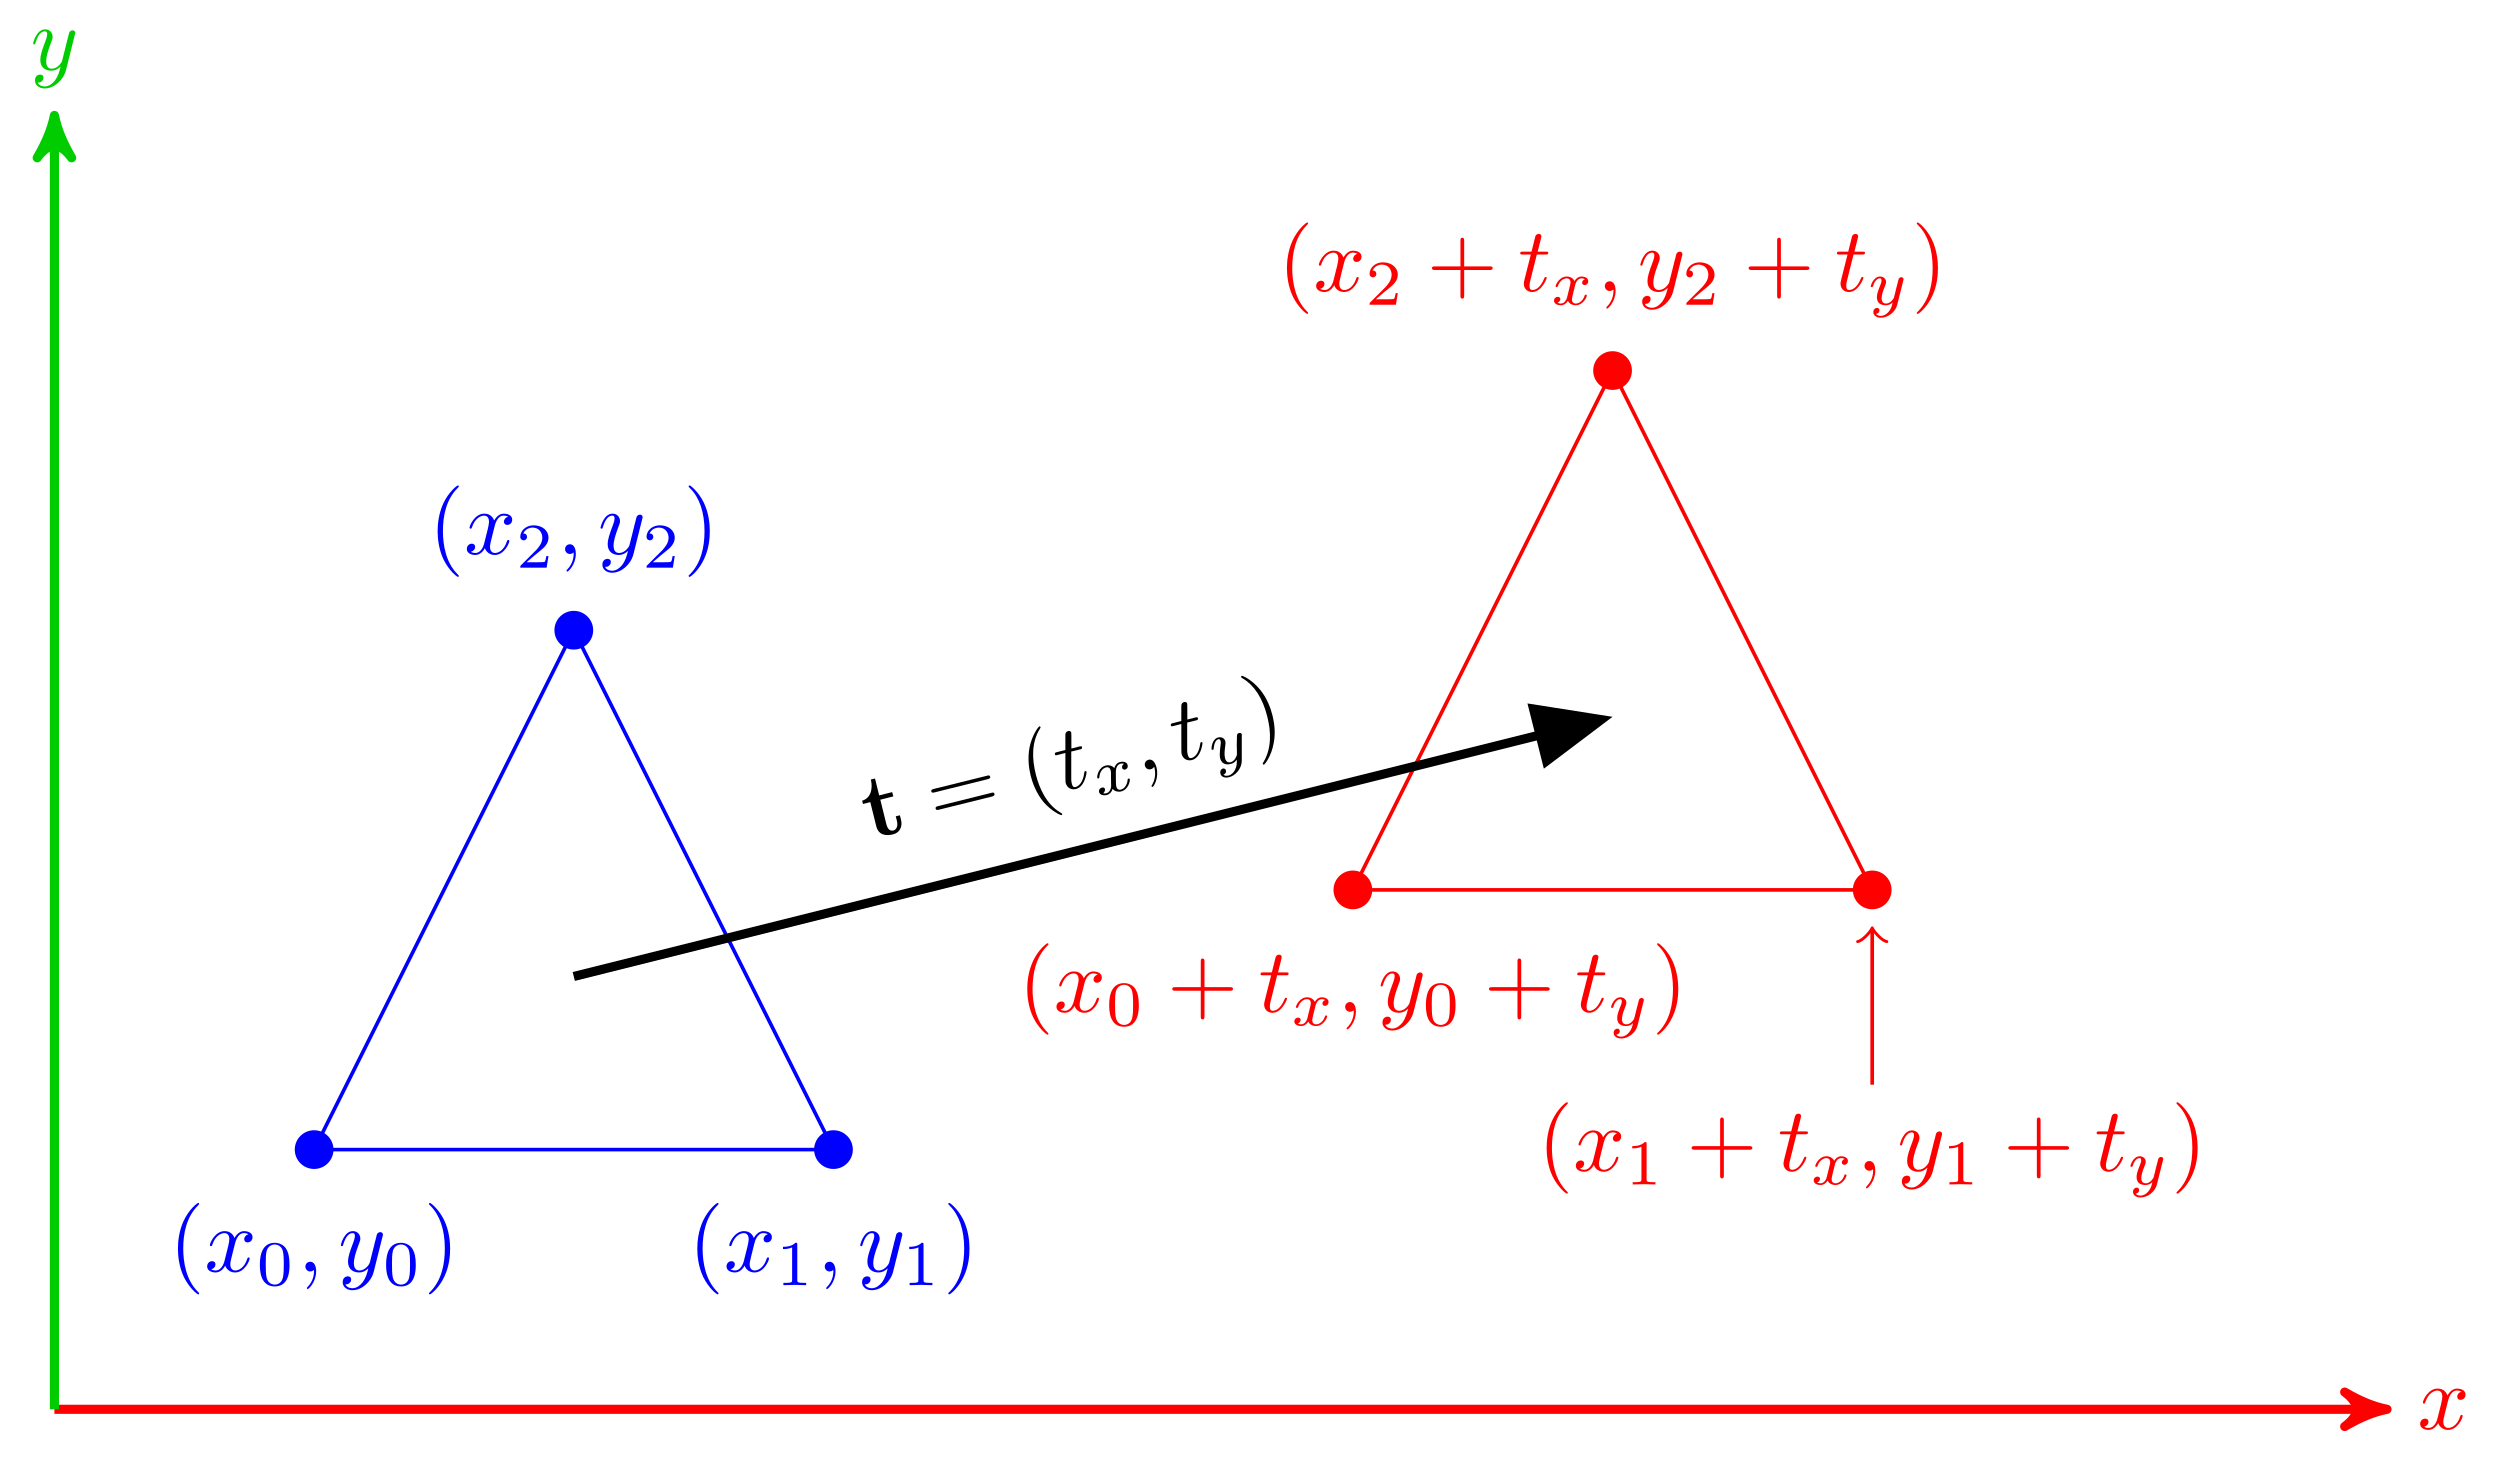 <?xml version="1.0" encoding="UTF-8"?>
<svg xmlns="http://www.w3.org/2000/svg" xmlns:xlink="http://www.w3.org/1999/xlink" width="272.895" height="159.299" viewBox="0 0 272.895 159.299">
<defs>
<g>
<g id="glyph-0-0">
<path d="M 3.328 -3.016 C 3.391 -3.266 3.625 -4.188 4.312 -4.188 C 4.359 -4.188 4.609 -4.188 4.812 -4.062 C 4.531 -4 4.344 -3.766 4.344 -3.516 C 4.344 -3.359 4.453 -3.172 4.719 -3.172 C 4.938 -3.172 5.25 -3.344 5.25 -3.75 C 5.25 -4.266 4.672 -4.406 4.328 -4.406 C 3.75 -4.406 3.406 -3.875 3.281 -3.656 C 3.031 -4.312 2.5 -4.406 2.203 -4.406 C 1.172 -4.406 0.594 -3.125 0.594 -2.875 C 0.594 -2.766 0.703 -2.766 0.719 -2.766 C 0.797 -2.766 0.828 -2.797 0.844 -2.875 C 1.188 -3.938 1.844 -4.188 2.188 -4.188 C 2.375 -4.188 2.719 -4.094 2.719 -3.516 C 2.719 -3.203 2.547 -2.547 2.188 -1.141 C 2.031 -0.531 1.672 -0.109 1.234 -0.109 C 1.172 -0.109 0.953 -0.109 0.734 -0.234 C 0.984 -0.297 1.203 -0.5 1.203 -0.781 C 1.203 -1.047 0.984 -1.125 0.844 -1.125 C 0.531 -1.125 0.297 -0.875 0.297 -0.547 C 0.297 -0.094 0.781 0.109 1.219 0.109 C 1.891 0.109 2.25 -0.594 2.266 -0.641 C 2.391 -0.281 2.75 0.109 3.344 0.109 C 4.375 0.109 4.938 -1.172 4.938 -1.422 C 4.938 -1.531 4.859 -1.531 4.828 -1.531 C 4.734 -1.531 4.719 -1.484 4.688 -1.422 C 4.359 -0.344 3.688 -0.109 3.375 -0.109 C 2.984 -0.109 2.828 -0.422 2.828 -0.766 C 2.828 -0.984 2.875 -1.203 2.984 -1.641 Z M 3.328 -3.016 "/>
</g>
<g id="glyph-0-1">
<path d="M 4.844 -3.797 C 4.891 -3.938 4.891 -3.953 4.891 -4.031 C 4.891 -4.203 4.75 -4.297 4.594 -4.297 C 4.5 -4.297 4.344 -4.234 4.25 -4.094 C 4.234 -4.031 4.141 -3.734 4.109 -3.547 C 4.031 -3.297 3.969 -3.016 3.906 -2.75 L 3.453 -0.953 C 3.422 -0.812 2.984 -0.109 2.328 -0.109 C 1.828 -0.109 1.719 -0.547 1.719 -0.922 C 1.719 -1.375 1.891 -2 2.219 -2.875 C 2.375 -3.281 2.422 -3.391 2.422 -3.594 C 2.422 -4.031 2.109 -4.406 1.609 -4.406 C 0.656 -4.406 0.297 -2.953 0.297 -2.875 C 0.297 -2.766 0.391 -2.766 0.406 -2.766 C 0.516 -2.766 0.516 -2.797 0.562 -2.953 C 0.844 -3.891 1.234 -4.188 1.578 -4.188 C 1.656 -4.188 1.828 -4.188 1.828 -3.875 C 1.828 -3.625 1.719 -3.359 1.656 -3.172 C 1.25 -2.109 1.078 -1.547 1.078 -1.078 C 1.078 -0.188 1.703 0.109 2.297 0.109 C 2.688 0.109 3.016 -0.062 3.297 -0.344 C 3.172 0.172 3.047 0.672 2.656 1.203 C 2.391 1.531 2.016 1.828 1.562 1.828 C 1.422 1.828 0.969 1.797 0.797 1.406 C 0.953 1.406 1.094 1.406 1.219 1.281 C 1.328 1.203 1.422 1.062 1.422 0.875 C 1.422 0.562 1.156 0.531 1.062 0.531 C 0.828 0.531 0.5 0.688 0.5 1.172 C 0.5 1.672 0.938 2.047 1.562 2.047 C 2.578 2.047 3.609 1.141 3.891 0.016 Z M 4.844 -3.797 "/>
</g>
<g id="glyph-0-2">
<path d="M 2.031 -0.016 C 2.031 -0.672 1.781 -1.062 1.391 -1.062 C 1.062 -1.062 0.859 -0.812 0.859 -0.531 C 0.859 -0.266 1.062 0 1.391 0 C 1.5 0 1.641 -0.047 1.734 -0.125 C 1.766 -0.156 1.781 -0.156 1.781 -0.156 C 1.797 -0.156 1.797 -0.156 1.797 -0.016 C 1.797 0.734 1.453 1.328 1.125 1.656 C 1.016 1.766 1.016 1.781 1.016 1.812 C 1.016 1.891 1.062 1.922 1.109 1.922 C 1.219 1.922 2.031 1.156 2.031 -0.016 Z M 2.031 -0.016 "/>
</g>
<g id="glyph-0-3">
<path d="M 2.047 -3.984 L 2.984 -3.984 C 3.188 -3.984 3.297 -3.984 3.297 -4.188 C 3.297 -4.297 3.188 -4.297 3.016 -4.297 L 2.141 -4.297 C 2.5 -5.719 2.547 -5.906 2.547 -5.969 C 2.547 -6.141 2.422 -6.234 2.25 -6.234 C 2.219 -6.234 1.938 -6.234 1.859 -5.875 L 1.469 -4.297 L 0.531 -4.297 C 0.328 -4.297 0.234 -4.297 0.234 -4.109 C 0.234 -3.984 0.312 -3.984 0.516 -3.984 L 1.391 -3.984 C 0.672 -1.156 0.625 -0.984 0.625 -0.812 C 0.625 -0.266 1 0.109 1.547 0.109 C 2.562 0.109 3.125 -1.344 3.125 -1.422 C 3.125 -1.531 3.047 -1.531 3.016 -1.531 C 2.922 -1.531 2.906 -1.5 2.859 -1.391 C 2.438 -0.344 1.906 -0.109 1.562 -0.109 C 1.359 -0.109 1.25 -0.234 1.25 -0.562 C 1.25 -0.812 1.281 -0.875 1.312 -1.047 Z M 2.047 -3.984 "/>
</g>
<g id="glyph-1-0">
<path d="M 3.297 2.391 C 3.297 2.359 3.297 2.344 3.125 2.172 C 1.891 0.922 1.562 -0.969 1.562 -2.5 C 1.562 -4.234 1.938 -5.969 3.172 -7.203 C 3.297 -7.328 3.297 -7.344 3.297 -7.375 C 3.297 -7.453 3.266 -7.484 3.203 -7.484 C 3.094 -7.484 2.203 -6.797 1.609 -5.531 C 1.109 -4.438 0.984 -3.328 0.984 -2.5 C 0.984 -1.719 1.094 -0.516 1.641 0.625 C 2.25 1.844 3.094 2.5 3.203 2.5 C 3.266 2.5 3.297 2.469 3.297 2.391 Z M 3.297 2.391 "/>
</g>
<g id="glyph-1-1">
<path d="M 2.875 -2.5 C 2.875 -3.266 2.766 -4.469 2.219 -5.609 C 1.625 -6.828 0.766 -7.484 0.672 -7.484 C 0.609 -7.484 0.562 -7.438 0.562 -7.375 C 0.562 -7.344 0.562 -7.328 0.75 -7.141 C 1.734 -6.156 2.297 -4.578 2.297 -2.5 C 2.297 -0.781 1.938 0.969 0.703 2.219 C 0.562 2.344 0.562 2.359 0.562 2.391 C 0.562 2.453 0.609 2.5 0.672 2.5 C 0.766 2.5 1.672 1.812 2.25 0.547 C 2.766 -0.547 2.875 -1.656 2.875 -2.5 Z M 2.875 -2.5 "/>
</g>
<g id="glyph-1-2">
<path d="M 4.078 -2.297 L 6.859 -2.297 C 7 -2.297 7.188 -2.297 7.188 -2.5 C 7.188 -2.688 7 -2.688 6.859 -2.688 L 4.078 -2.688 L 4.078 -5.484 C 4.078 -5.625 4.078 -5.812 3.875 -5.812 C 3.672 -5.812 3.672 -5.625 3.672 -5.484 L 3.672 -2.688 L 0.891 -2.688 C 0.75 -2.688 0.562 -2.688 0.562 -2.5 C 0.562 -2.297 0.75 -2.297 0.891 -2.297 L 3.672 -2.297 L 3.672 0.5 C 3.672 0.641 3.672 0.828 3.875 0.828 C 4.078 0.828 4.078 0.641 4.078 0.5 Z M 4.078 -2.297 "/>
</g>
<g id="glyph-2-0">
<path d="M 3.594 -2.219 C 3.594 -2.984 3.5 -3.547 3.188 -4.031 C 2.969 -4.344 2.531 -4.625 1.984 -4.625 C 0.359 -4.625 0.359 -2.719 0.359 -2.219 C 0.359 -1.719 0.359 0.141 1.984 0.141 C 3.594 0.141 3.594 -1.719 3.594 -2.219 Z M 1.984 -0.062 C 1.656 -0.062 1.234 -0.25 1.094 -0.812 C 1 -1.219 1 -1.797 1 -2.312 C 1 -2.828 1 -3.359 1.094 -3.734 C 1.25 -4.281 1.688 -4.438 1.984 -4.438 C 2.359 -4.438 2.719 -4.203 2.844 -3.797 C 2.953 -3.422 2.969 -2.922 2.969 -2.312 C 2.969 -1.797 2.969 -1.281 2.875 -0.844 C 2.734 -0.203 2.266 -0.062 1.984 -0.062 Z M 1.984 -0.062 "/>
</g>
<g id="glyph-2-1">
<path d="M 2.328 -4.438 C 2.328 -4.625 2.328 -4.625 2.125 -4.625 C 1.672 -4.188 1.047 -4.188 0.766 -4.188 L 0.766 -3.938 C 0.922 -3.938 1.391 -3.938 1.766 -4.125 L 1.766 -0.578 C 1.766 -0.344 1.766 -0.25 1.078 -0.25 L 0.812 -0.25 L 0.812 0 C 0.938 0 1.797 -0.031 2.047 -0.031 C 2.266 -0.031 3.141 0 3.297 0 L 3.297 -0.25 L 3.031 -0.25 C 2.328 -0.25 2.328 -0.344 2.328 -0.578 Z M 2.328 -4.438 "/>
</g>
<g id="glyph-2-2">
<path d="M 3.516 -1.266 L 3.281 -1.266 C 3.266 -1.109 3.188 -0.703 3.094 -0.641 C 3.047 -0.594 2.516 -0.594 2.406 -0.594 L 1.125 -0.594 C 1.859 -1.234 2.109 -1.438 2.516 -1.766 C 3.031 -2.172 3.516 -2.609 3.516 -3.266 C 3.516 -4.109 2.781 -4.625 1.891 -4.625 C 1.031 -4.625 0.438 -4.016 0.438 -3.375 C 0.438 -3.031 0.734 -2.984 0.812 -2.984 C 0.969 -2.984 1.172 -3.109 1.172 -3.359 C 1.172 -3.484 1.125 -3.734 0.766 -3.734 C 0.984 -4.219 1.453 -4.375 1.781 -4.375 C 2.484 -4.375 2.844 -3.828 2.844 -3.266 C 2.844 -2.656 2.406 -2.188 2.188 -1.938 L 0.516 -0.266 C 0.438 -0.203 0.438 -0.188 0.438 0 L 3.312 0 Z M 3.516 -1.266 "/>
</g>
<g id="glyph-3-0">
<path d="M 1.734 -0.734 C 1.672 -0.5 1.438 -0.125 1.078 -0.125 C 1.062 -0.125 0.844 -0.125 0.703 -0.219 C 0.984 -0.312 1.016 -0.562 1.016 -0.609 C 1.016 -0.766 0.891 -0.859 0.734 -0.859 C 0.531 -0.859 0.328 -0.703 0.328 -0.438 C 0.328 -0.094 0.719 0.062 1.062 0.062 C 1.391 0.062 1.672 -0.125 1.844 -0.422 C 2.016 -0.062 2.391 0.062 2.672 0.062 C 3.484 0.062 3.906 -0.797 3.906 -1 C 3.906 -1.094 3.812 -1.094 3.797 -1.094 C 3.688 -1.094 3.688 -1.047 3.656 -0.969 C 3.516 -0.484 3.094 -0.125 2.703 -0.125 C 2.422 -0.125 2.281 -0.312 2.281 -0.578 C 2.281 -0.766 2.453 -1.391 2.641 -2.172 C 2.781 -2.703 3.094 -2.875 3.328 -2.875 C 3.344 -2.875 3.547 -2.875 3.703 -2.781 C 3.484 -2.719 3.391 -2.516 3.391 -2.391 C 3.391 -2.25 3.516 -2.141 3.672 -2.141 C 3.828 -2.141 4.062 -2.266 4.062 -2.562 C 4.062 -2.953 3.609 -3.078 3.344 -3.078 C 2.984 -3.078 2.703 -2.844 2.562 -2.578 C 2.438 -2.859 2.109 -3.078 1.719 -3.078 C 0.938 -3.078 0.5 -2.219 0.5 -2 C 0.5 -1.922 0.594 -1.922 0.609 -1.922 C 0.703 -1.922 0.703 -1.938 0.75 -2.031 C 0.922 -2.578 1.359 -2.875 1.703 -2.875 C 1.938 -2.875 2.125 -2.75 2.125 -2.422 C 2.125 -2.281 2.031 -1.938 1.969 -1.688 Z M 1.734 -0.734 "/>
</g>
<g id="glyph-3-1">
<path d="M 3.875 -2.625 C 3.906 -2.719 3.906 -2.734 3.906 -2.781 C 3.906 -2.922 3.797 -3 3.672 -3 C 3.594 -3 3.469 -2.969 3.391 -2.844 C 3.359 -2.797 3.312 -2.578 3.281 -2.438 L 3.125 -1.859 C 3.094 -1.688 2.875 -0.812 2.844 -0.734 C 2.844 -0.734 2.531 -0.125 2 -0.125 C 1.516 -0.125 1.516 -0.578 1.516 -0.703 C 1.516 -1.078 1.672 -1.516 1.891 -2.062 C 1.969 -2.281 2 -2.359 2 -2.484 C 2 -2.812 1.719 -3.078 1.344 -3.078 C 0.641 -3.078 0.328 -2.125 0.328 -2 C 0.328 -1.922 0.422 -1.922 0.453 -1.922 C 0.547 -1.922 0.547 -1.953 0.578 -2.031 C 0.75 -2.609 1.047 -2.875 1.328 -2.875 C 1.438 -2.875 1.5 -2.797 1.5 -2.641 C 1.5 -2.469 1.438 -2.328 1.406 -2.234 C 1.062 -1.375 1 -1.125 1 -0.812 C 1 -0.703 1 -0.375 1.266 -0.141 C 1.484 0.031 1.781 0.062 1.969 0.062 C 2.25 0.062 2.5 -0.031 2.719 -0.25 C 2.641 0.141 2.562 0.438 2.266 0.781 C 2.078 1 1.797 1.219 1.422 1.219 C 1.375 1.219 1.047 1.219 0.906 1 C 1.281 0.953 1.281 0.625 1.281 0.609 C 1.281 0.391 1.078 0.344 1.016 0.344 C 0.844 0.344 0.609 0.484 0.609 0.812 C 0.609 1.156 0.938 1.422 1.438 1.422 C 2.141 1.422 3 0.875 3.219 0 Z M 3.875 -2.625 "/>
</g>
<g id="glyph-4-0">
<path d="M 0.047 -4.078 L 0.703 -1.438 C 0.969 -0.406 1.844 -0.391 2.547 -0.562 C 3.281 -0.75 3.578 -1.422 3.406 -2.125 L 3.281 -2.641 L 2.828 -2.531 L 2.953 -2.031 C 3.109 -1.375 2.844 -1.062 2.578 -0.984 C 2.016 -0.844 1.859 -1.469 1.797 -1.688 L 1.141 -4.344 L 2.562 -4.703 L 2.438 -5.172 L 1.016 -4.812 L 0.562 -6.656 L 0.109 -6.547 C 0.344 -5.578 0.125 -4.516 -0.844 -4.234 L -0.75 -3.875 Z M 0.047 -4.078 "/>
</g>
<g id="glyph-5-0">
<path d="M 5.844 -4.828 C 6 -4.875 6.172 -4.922 6.125 -5.094 C 6.078 -5.297 5.906 -5.25 5.766 -5.203 L -0.031 -3.766 C -0.156 -3.734 -0.344 -3.688 -0.297 -3.484 C -0.25 -3.312 -0.062 -3.359 0.062 -3.391 Z M 6.328 -2.938 C 6.469 -2.984 6.641 -3.031 6.594 -3.234 C 6.547 -3.422 6.375 -3.375 6.219 -3.328 L 0.438 -1.891 C 0.312 -1.859 0.125 -1.812 0.172 -1.625 C 0.219 -1.422 0.406 -1.469 0.531 -1.5 Z M 6.328 -2.938 "/>
</g>
<g id="glyph-5-1">
<path d="M 3.781 1.516 C 3.781 1.484 3.766 1.484 3.562 1.344 C 2.047 0.438 1.281 -1.312 0.906 -2.797 C 0.484 -4.484 0.422 -6.266 1.328 -7.75 C 1.422 -7.906 1.422 -7.922 1.422 -7.953 C 1.391 -8.031 1.359 -8.062 1.297 -8.047 C 1.188 -8.016 0.5 -7.125 0.219 -5.75 C 0 -4.578 0.141 -3.469 0.344 -2.656 C 0.531 -1.906 0.938 -0.766 1.75 0.219 C 2.641 1.234 3.609 1.672 3.719 1.641 C 3.781 1.625 3.797 1.594 3.781 1.516 Z M 3.781 1.516 "/>
</g>
<g id="glyph-5-2">
<path d="M 2.188 -3.125 C 2 -3.875 1.609 -5 0.797 -5.969 C -0.078 -7.016 -1.062 -7.453 -1.156 -7.422 C -1.219 -7.406 -1.25 -7.359 -1.234 -7.297 C -1.234 -7.266 -1.234 -7.25 -1 -7.109 C 0.188 -6.391 1.125 -5 1.625 -2.984 C 2.047 -1.328 2.109 0.469 1.219 1.984 C 1.109 2.141 1.125 2.141 1.125 2.172 C 1.141 2.234 1.203 2.281 1.266 2.266 C 1.359 2.234 2.062 1.359 2.312 -0.016 C 2.562 -1.203 2.391 -2.312 2.188 -3.125 Z M 2.188 -3.125 "/>
</g>
<g id="glyph-6-0">
<path d="M 1.016 -4.359 L 1.922 -4.578 C 2.125 -4.625 2.234 -4.656 2.188 -4.859 C 2.156 -4.969 2.047 -4.938 1.875 -4.906 L 1.031 -4.688 C 1.031 -6.156 1.031 -6.359 1.016 -6.422 C 0.984 -6.578 0.828 -6.641 0.672 -6.594 C 0.641 -6.578 0.359 -6.516 0.375 -6.156 L 0.375 -4.531 L -0.531 -4.297 C -0.734 -4.25 -0.812 -4.234 -0.766 -4.047 C -0.734 -3.922 -0.672 -3.938 -0.469 -3.984 L 0.375 -4.203 C 0.375 -1.281 0.375 -1.109 0.406 -0.938 C 0.547 -0.406 1 -0.141 1.531 -0.266 C 2.516 -0.516 2.703 -2.062 2.688 -2.141 C 2.656 -2.25 2.578 -2.219 2.547 -2.219 C 2.453 -2.188 2.453 -2.156 2.438 -2.031 C 2.281 -0.922 1.812 -0.578 1.484 -0.484 C 1.281 -0.438 1.156 -0.531 1.078 -0.844 C 1.016 -1.078 1.031 -1.156 1.016 -1.328 Z M 1.016 -4.359 "/>
</g>
<g id="glyph-6-1">
<path d="M 1.969 -0.516 C 1.812 -1.156 1.484 -1.469 1.094 -1.375 C 0.781 -1.281 0.625 -0.984 0.703 -0.719 C 0.766 -0.453 1.031 -0.25 1.344 -0.344 C 1.453 -0.359 1.578 -0.438 1.656 -0.547 C 1.688 -0.578 1.703 -0.594 1.703 -0.594 C 1.719 -0.594 1.719 -0.594 1.75 -0.453 C 1.922 0.281 1.734 0.922 1.5 1.344 C 1.406 1.469 1.422 1.484 1.422 1.516 C 1.438 1.578 1.5 1.609 1.547 1.594 C 1.656 1.562 2.25 0.625 1.969 -0.516 Z M 1.969 -0.516 "/>
</g>
<g id="glyph-7-0">
<path d="M 1.516 -1.141 C 1.5 -0.891 1.359 -0.469 1.016 -0.391 C 1 -0.375 0.781 -0.328 0.641 -0.391 C 0.875 -0.531 0.844 -0.797 0.844 -0.844 C 0.797 -1 0.656 -1.047 0.516 -1 C 0.312 -0.953 0.141 -0.766 0.203 -0.5 C 0.297 -0.172 0.719 -0.109 1.047 -0.188 C 1.359 -0.281 1.594 -0.531 1.672 -0.859 C 1.938 -0.547 2.328 -0.516 2.609 -0.578 C 3.391 -0.781 3.609 -1.719 3.547 -1.922 C 3.531 -2.016 3.438 -1.984 3.422 -1.984 C 3.312 -1.953 3.328 -1.906 3.312 -1.828 C 3.281 -1.328 2.969 -0.875 2.594 -0.781 C 2.312 -0.719 2.141 -0.844 2.078 -1.109 C 2.031 -1.297 2.031 -1.938 2.031 -2.75 C 2.047 -3.297 2.297 -3.547 2.531 -3.609 C 2.547 -3.609 2.734 -3.656 2.922 -3.594 C 2.719 -3.484 2.688 -3.266 2.719 -3.141 C 2.75 -3.016 2.891 -2.938 3.047 -2.969 C 3.203 -3 3.391 -3.188 3.312 -3.469 C 3.219 -3.844 2.75 -3.859 2.5 -3.797 C 2.141 -3.703 1.938 -3.422 1.859 -3.125 C 1.672 -3.375 1.297 -3.5 0.922 -3.406 C 0.156 -3.219 -0.047 -2.281 0 -2.062 C 0.016 -1.984 0.109 -2 0.125 -2 C 0.219 -2.031 0.219 -2.047 0.234 -2.156 C 0.266 -2.719 0.609 -3.125 0.953 -3.203 C 1.172 -3.266 1.391 -3.188 1.469 -2.859 C 1.516 -2.734 1.5 -2.375 1.5 -2.125 Z M 1.516 -1.141 "/>
</g>
<g id="glyph-7-1">
<path d="M 3.125 -3.484 C 3.141 -3.594 3.141 -3.609 3.125 -3.656 C 3.094 -3.781 2.953 -3.828 2.828 -3.797 C 2.75 -3.781 2.641 -3.719 2.609 -3.594 C 2.594 -3.531 2.594 -3.297 2.594 -3.156 L 2.578 -2.562 C 2.594 -2.391 2.594 -1.484 2.594 -1.406 C 2.594 -1.406 2.422 -0.734 1.906 -0.609 C 1.438 -0.5 1.328 -0.938 1.297 -1.062 C 1.203 -1.422 1.25 -1.875 1.328 -2.453 C 1.359 -2.703 1.359 -2.766 1.328 -2.891 C 1.25 -3.219 0.922 -3.406 0.547 -3.312 C -0.125 -3.141 -0.203 -2.141 -0.172 -2.016 C -0.156 -1.938 -0.062 -1.969 -0.031 -1.969 C 0.062 -1.984 0.062 -2.016 0.062 -2.109 C 0.109 -2.719 0.312 -3.047 0.578 -3.125 C 0.688 -3.141 0.781 -3.078 0.812 -2.922 C 0.859 -2.75 0.828 -2.609 0.812 -2.516 C 0.703 -1.578 0.703 -1.344 0.766 -1.031 C 0.797 -0.938 0.875 -0.609 1.203 -0.453 C 1.438 -0.328 1.75 -0.375 1.922 -0.422 C 2.203 -0.484 2.422 -0.641 2.578 -0.906 C 2.594 -0.5 2.594 -0.203 2.391 0.219 C 2.266 0.469 2.047 0.75 1.672 0.844 C 1.625 0.859 1.312 0.938 1.125 0.75 C 1.484 0.609 1.406 0.297 1.391 0.281 C 1.344 0.062 1.125 0.062 1.062 0.078 C 0.891 0.125 0.719 0.328 0.797 0.641 C 0.875 0.984 1.25 1.141 1.734 1.031 C 2.422 0.859 3.125 0.109 3.125 -0.781 Z M 3.125 -3.484 "/>
</g>
</g>
</defs>
<path fill="none" stroke-width="0.996" stroke-linecap="butt" stroke-linejoin="miter" stroke="rgb(100%, 0%, 0%)" stroke-opacity="1" stroke-miterlimit="10" d="M 0 -0.001 L 253.469 -0.001 " transform="matrix(1, 0, 0, -1, 5.941, 153.835)"/>
<path fill-rule="nonzero" fill="rgb(100%, 0%, 0%)" fill-opacity="1" stroke-width="0.996" stroke-linecap="butt" stroke-linejoin="round" stroke="rgb(100%, 0%, 0%)" stroke-opacity="1" stroke-miterlimit="10" d="M 1.154 -0.001 C -0.287 0.288 -1.733 0.866 -3.467 1.878 C -1.733 0.577 -1.733 -0.579 -3.467 -1.88 C -1.733 -0.868 -0.287 -0.29 1.154 -0.001 Z M 1.154 -0.001 " transform="matrix(1, 0, 0, -1, 259.408, 153.835)"/>
<g fill="rgb(100%, 0%, 0%)" fill-opacity="1">
<use xlink:href="#glyph-0-0" x="263.881" y="155.979"/>
</g>
<path fill="none" stroke-width="0.996" stroke-linecap="butt" stroke-linejoin="miter" stroke="rgb(0%, 79.999%, 0%)" stroke-opacity="1" stroke-miterlimit="10" d="M 0 -0.001 L 0 140.081 " transform="matrix(1, 0, 0, -1, 5.941, 153.835)"/>
<path fill-rule="nonzero" fill="rgb(0%, 79.999%, 0%)" fill-opacity="1" stroke-width="0.996" stroke-linecap="butt" stroke-linejoin="round" stroke="rgb(0%, 79.999%, 0%)" stroke-opacity="1" stroke-miterlimit="10" d="M 1.157 -0 C -0.288 0.289 -1.734 0.867 -3.468 1.879 C -1.734 0.578 -1.734 -0.579 -3.468 -1.879 C -1.734 -0.868 -0.288 -0.289 1.157 -0 Z M 1.157 -0 " transform="matrix(0, -1, -1, 0, 5.941, 13.755)"/>
<g fill="rgb(0%, 79.999%, 0%)" fill-opacity="1">
<use xlink:href="#glyph-0-1" x="3.32" y="7.609"/>
</g>
<path fill="none" stroke-width="0.399" stroke-linecap="butt" stroke-linejoin="miter" stroke="rgb(0%, 0%, 100%)" stroke-opacity="1" stroke-miterlimit="10" d="M 28.348 28.347 L 85.039 28.347 L 56.692 85.042 Z M 28.348 28.347 " transform="matrix(1, 0, 0, -1, 5.941, 153.835)"/>
<path fill="none" stroke-width="0.399" stroke-linecap="butt" stroke-linejoin="miter" stroke="rgb(100%, 0%, 0%)" stroke-opacity="1" stroke-miterlimit="10" d="M 141.735 56.694 L 198.426 56.694 L 170.082 113.386 Z M 141.735 56.694 " transform="matrix(1, 0, 0, -1, 5.941, 153.835)"/>
<path fill-rule="nonzero" fill="rgb(0%, 0%, 100%)" fill-opacity="1" d="M 36.402 125.488 C 36.402 124.32 35.453 123.375 34.289 123.375 C 33.121 123.375 32.176 124.32 32.176 125.488 C 32.176 126.656 33.121 127.602 34.289 127.602 C 35.453 127.602 36.402 126.656 36.402 125.488 Z M 36.402 125.488 "/>
<g fill="rgb(0%, 0%, 100%)" fill-opacity="1">
<use xlink:href="#glyph-1-0" x="18.44" y="138.792"/>
</g>
<g fill="rgb(0%, 0%, 100%)" fill-opacity="1">
<use xlink:href="#glyph-0-0" x="22.315" y="138.792"/>
</g>
<g fill="rgb(0%, 0%, 100%)" fill-opacity="1">
<use xlink:href="#glyph-2-0" x="28.009" y="140.286"/>
</g>
<g fill="rgb(0%, 0%, 100%)" fill-opacity="1">
<use xlink:href="#glyph-0-2" x="32.478" y="138.792"/>
</g>
<g fill="rgb(0%, 0%, 100%)" fill-opacity="1">
<use xlink:href="#glyph-0-1" x="36.909" y="138.792"/>
</g>
<g fill="rgb(0%, 0%, 100%)" fill-opacity="1">
<use xlink:href="#glyph-2-0" x="41.79" y="140.286"/>
</g>
<g fill="rgb(0%, 0%, 100%)" fill-opacity="1">
<use xlink:href="#glyph-1-1" x="46.26" y="138.792"/>
</g>
<path fill-rule="nonzero" fill="rgb(0%, 0%, 100%)" fill-opacity="1" d="M 93.094 125.488 C 93.094 124.32 92.148 123.375 90.98 123.375 C 89.812 123.375 88.867 124.32 88.867 125.488 C 88.867 126.656 89.812 127.602 90.98 127.602 C 92.148 127.602 93.094 126.656 93.094 125.488 Z M 93.094 125.488 "/>
<g fill="rgb(0%, 0%, 100%)" fill-opacity="1">
<use xlink:href="#glyph-1-0" x="75.133" y="138.792"/>
</g>
<g fill="rgb(0%, 0%, 100%)" fill-opacity="1">
<use xlink:href="#glyph-0-0" x="79.008" y="138.792"/>
</g>
<g fill="rgb(0%, 0%, 100%)" fill-opacity="1">
<use xlink:href="#glyph-2-1" x="84.701" y="140.286"/>
</g>
<g fill="rgb(0%, 0%, 100%)" fill-opacity="1">
<use xlink:href="#glyph-0-2" x="89.171" y="138.792"/>
</g>
<g fill="rgb(0%, 0%, 100%)" fill-opacity="1">
<use xlink:href="#glyph-0-1" x="93.602" y="138.792"/>
</g>
<g fill="rgb(0%, 0%, 100%)" fill-opacity="1">
<use xlink:href="#glyph-2-1" x="98.483" y="140.286"/>
</g>
<g fill="rgb(0%, 0%, 100%)" fill-opacity="1">
<use xlink:href="#glyph-1-1" x="102.952" y="138.792"/>
</g>
<path fill-rule="nonzero" fill="rgb(0%, 0%, 100%)" fill-opacity="1" d="M 64.75 68.793 C 64.75 67.629 63.801 66.68 62.633 66.68 C 61.469 66.68 60.52 67.629 60.52 68.793 C 60.52 69.961 61.469 70.906 62.633 70.906 C 63.801 70.906 64.75 69.961 64.75 68.793 Z M 64.75 68.793 "/>
<g fill="rgb(0%, 0%, 100%)" fill-opacity="1">
<use xlink:href="#glyph-1-0" x="46.787" y="60.473"/>
</g>
<g fill="rgb(0%, 0%, 100%)" fill-opacity="1">
<use xlink:href="#glyph-0-0" x="50.661" y="60.473"/>
</g>
<g fill="rgb(0%, 0%, 100%)" fill-opacity="1">
<use xlink:href="#glyph-2-2" x="56.355" y="61.967"/>
</g>
<g fill="rgb(0%, 0%, 100%)" fill-opacity="1">
<use xlink:href="#glyph-0-2" x="60.824" y="60.473"/>
</g>
<g fill="rgb(0%, 0%, 100%)" fill-opacity="1">
<use xlink:href="#glyph-0-1" x="65.255" y="60.473"/>
</g>
<g fill="rgb(0%, 0%, 100%)" fill-opacity="1">
<use xlink:href="#glyph-2-2" x="70.137" y="61.967"/>
</g>
<g fill="rgb(0%, 0%, 100%)" fill-opacity="1">
<use xlink:href="#glyph-1-1" x="74.606" y="60.473"/>
</g>
<path fill-rule="nonzero" fill="rgb(100%, 0%, 0%)" fill-opacity="1" d="M 149.789 97.141 C 149.789 95.973 148.844 95.027 147.676 95.027 C 146.508 95.027 145.562 95.973 145.562 97.141 C 145.562 98.309 146.508 99.254 147.676 99.254 C 148.844 99.254 149.789 98.309 149.789 97.141 Z M 149.789 97.141 "/>
<g fill="rgb(100%, 0%, 0%)" fill-opacity="1">
<use xlink:href="#glyph-1-0" x="111.15" y="110.445"/>
</g>
<g fill="rgb(100%, 0%, 0%)" fill-opacity="1">
<use xlink:href="#glyph-0-0" x="115.024" y="110.445"/>
</g>
<g fill="rgb(100%, 0%, 0%)" fill-opacity="1">
<use xlink:href="#glyph-2-0" x="120.718" y="111.94"/>
</g>
<g fill="rgb(100%, 0%, 0%)" fill-opacity="1">
<use xlink:href="#glyph-1-2" x="127.401" y="110.445"/>
</g>
<g fill="rgb(100%, 0%, 0%)" fill-opacity="1">
<use xlink:href="#glyph-0-3" x="137.364" y="110.445"/>
</g>
<g fill="rgb(100%, 0%, 0%)" fill-opacity="1">
<use xlink:href="#glyph-3-0" x="140.961" y="111.94"/>
</g>
<g fill="rgb(100%, 0%, 0%)" fill-opacity="1">
<use xlink:href="#glyph-0-2" x="145.977" y="110.445"/>
</g>
<g fill="rgb(100%, 0%, 0%)" fill-opacity="1">
<use xlink:href="#glyph-0-1" x="150.408" y="110.445"/>
</g>
<g fill="rgb(100%, 0%, 0%)" fill-opacity="1">
<use xlink:href="#glyph-2-0" x="155.29" y="111.94"/>
</g>
<g fill="rgb(100%, 0%, 0%)" fill-opacity="1">
<use xlink:href="#glyph-1-2" x="161.973" y="110.445"/>
</g>
<g fill="rgb(100%, 0%, 0%)" fill-opacity="1">
<use xlink:href="#glyph-0-3" x="171.935" y="110.445"/>
</g>
<g fill="rgb(100%, 0%, 0%)" fill-opacity="1">
<use xlink:href="#glyph-3-1" x="175.533" y="111.94"/>
</g>
<g fill="rgb(100%, 0%, 0%)" fill-opacity="1">
<use xlink:href="#glyph-1-1" x="180.322" y="110.445"/>
</g>
<path fill-rule="nonzero" fill="rgb(100%, 0%, 0%)" fill-opacity="1" d="M 206.48 97.141 C 206.48 95.973 205.535 95.027 204.367 95.027 C 203.203 95.027 202.254 95.973 202.254 97.141 C 202.254 98.309 203.203 99.254 204.367 99.254 C 205.535 99.254 206.48 98.309 206.48 97.141 Z M 206.48 97.141 "/>
<g fill="rgb(100%, 0%, 0%)" fill-opacity="1">
<use xlink:href="#glyph-1-0" x="167.843" y="127.799"/>
</g>
<g fill="rgb(100%, 0%, 0%)" fill-opacity="1">
<use xlink:href="#glyph-0-0" x="171.717" y="127.799"/>
</g>
<g fill="rgb(100%, 0%, 0%)" fill-opacity="1">
<use xlink:href="#glyph-2-1" x="177.411" y="129.293"/>
</g>
<g fill="rgb(100%, 0%, 0%)" fill-opacity="1">
<use xlink:href="#glyph-1-2" x="184.094" y="127.799"/>
</g>
<g fill="rgb(100%, 0%, 0%)" fill-opacity="1">
<use xlink:href="#glyph-0-3" x="194.057" y="127.799"/>
</g>
<g fill="rgb(100%, 0%, 0%)" fill-opacity="1">
<use xlink:href="#glyph-3-0" x="197.654" y="129.293"/>
</g>
<g fill="rgb(100%, 0%, 0%)" fill-opacity="1">
<use xlink:href="#glyph-0-2" x="202.67" y="127.799"/>
</g>
<g fill="rgb(100%, 0%, 0%)" fill-opacity="1">
<use xlink:href="#glyph-0-1" x="207.101" y="127.799"/>
</g>
<g fill="rgb(100%, 0%, 0%)" fill-opacity="1">
<use xlink:href="#glyph-2-1" x="211.983" y="129.293"/>
</g>
<g fill="rgb(100%, 0%, 0%)" fill-opacity="1">
<use xlink:href="#glyph-1-2" x="218.666" y="127.799"/>
</g>
<g fill="rgb(100%, 0%, 0%)" fill-opacity="1">
<use xlink:href="#glyph-0-3" x="228.628" y="127.799"/>
</g>
<g fill="rgb(100%, 0%, 0%)" fill-opacity="1">
<use xlink:href="#glyph-3-1" x="232.226" y="129.293"/>
</g>
<g fill="rgb(100%, 0%, 0%)" fill-opacity="1">
<use xlink:href="#glyph-1-1" x="237.015" y="127.799"/>
</g>
<path fill="none" stroke-width="0.399" stroke-linecap="butt" stroke-linejoin="miter" stroke="rgb(100%, 0%, 0%)" stroke-opacity="1" stroke-miterlimit="10" d="M 198.426 35.433 L 198.426 52.249 " transform="matrix(1, 0, 0, -1, 5.941, 153.835)"/>
<path fill="none" stroke-width="0.319" stroke-linecap="round" stroke-linejoin="round" stroke="rgb(100%, 0%, 0%)" stroke-opacity="1" stroke-miterlimit="10" d="M -1.196 1.595 C -1.095 0.998 -0.001 0.099 0.3 0.001 C -0.001 -0.1 -1.095 -0.995 -1.196 -1.592 " transform="matrix(0, -1, -1, 0, 204.369, 101.585)"/>
<path fill-rule="nonzero" fill="rgb(100%, 0%, 0%)" fill-opacity="1" d="M 178.137 40.449 C 178.137 39.281 177.188 38.336 176.023 38.336 C 174.855 38.336 173.91 39.281 173.91 40.449 C 173.91 41.613 174.855 42.562 176.023 42.562 C 177.188 42.562 178.137 41.613 178.137 40.449 Z M 178.137 40.449 "/>
<g fill="rgb(100%, 0%, 0%)" fill-opacity="1">
<use xlink:href="#glyph-1-0" x="139.496" y="31.767"/>
</g>
<g fill="rgb(100%, 0%, 0%)" fill-opacity="1">
<use xlink:href="#glyph-0-0" x="143.37" y="31.767"/>
</g>
<g fill="rgb(100%, 0%, 0%)" fill-opacity="1">
<use xlink:href="#glyph-2-2" x="149.064" y="33.261"/>
</g>
<g fill="rgb(100%, 0%, 0%)" fill-opacity="1">
<use xlink:href="#glyph-1-2" x="155.748" y="31.767"/>
</g>
<g fill="rgb(100%, 0%, 0%)" fill-opacity="1">
<use xlink:href="#glyph-0-3" x="165.71" y="31.767"/>
</g>
<g fill="rgb(100%, 0%, 0%)" fill-opacity="1">
<use xlink:href="#glyph-3-0" x="169.308" y="33.261"/>
</g>
<g fill="rgb(100%, 0%, 0%)" fill-opacity="1">
<use xlink:href="#glyph-0-2" x="174.324" y="31.767"/>
</g>
<g fill="rgb(100%, 0%, 0%)" fill-opacity="1">
<use xlink:href="#glyph-0-1" x="178.755" y="31.767"/>
</g>
<g fill="rgb(100%, 0%, 0%)" fill-opacity="1">
<use xlink:href="#glyph-2-2" x="183.636" y="33.261"/>
</g>
<g fill="rgb(100%, 0%, 0%)" fill-opacity="1">
<use xlink:href="#glyph-1-2" x="190.319" y="31.767"/>
</g>
<g fill="rgb(100%, 0%, 0%)" fill-opacity="1">
<use xlink:href="#glyph-0-3" x="200.282" y="31.767"/>
</g>
<g fill="rgb(100%, 0%, 0%)" fill-opacity="1">
<use xlink:href="#glyph-3-1" x="203.88" y="33.261"/>
</g>
<g fill="rgb(100%, 0%, 0%)" fill-opacity="1">
<use xlink:href="#glyph-1-1" x="208.668" y="31.767"/>
</g>
<path fill="none" stroke-width="0.996" stroke-linecap="butt" stroke-linejoin="miter" stroke="rgb(0%, 0%, 0%)" stroke-opacity="1" stroke-miterlimit="10" d="M 56.692 47.245 L 168.481 75.19 " transform="matrix(1, 0, 0, -1, 5.941, 153.835)"/>
<path fill-rule="nonzero" fill="rgb(0%, 0%, 0%)" fill-opacity="1" stroke-width="0.996" stroke-linecap="butt" stroke-linejoin="miter" stroke="rgb(0%, 0%, 0%)" stroke-opacity="1" stroke-miterlimit="10" d="M -6.507 2.918 L 0.374 -0.002 L -6.504 -2.921 Z M -6.507 2.918 " transform="matrix(0.97, -0.243, -0.243, -0.97, 174.422, 78.644)"/>
<g fill="rgb(0%, 0%, 0%)" fill-opacity="1">
<use xlink:href="#glyph-4-0" x="94.952" y="91.637"/>
</g>
<g fill="rgb(0%, 0%, 0%)" fill-opacity="1">
<use xlink:href="#glyph-5-0" x="101.959" y="89.885"/>
</g>
<g fill="rgb(0%, 0%, 0%)" fill-opacity="1">
<use xlink:href="#glyph-5-1" x="112.164" y="87.335"/>
</g>
<g fill="rgb(0%, 0%, 0%)" fill-opacity="1">
<use xlink:href="#glyph-6-0" x="115.92" y="86.396"/>
</g>
<g fill="rgb(0%, 0%, 0%)" fill-opacity="1">
<use xlink:href="#glyph-7-0" x="119.773" y="86.973"/>
</g>
<g fill="rgb(0%, 0%, 0%)" fill-opacity="1">
<use xlink:href="#glyph-6-1" x="124.276" y="84.307"/>
</g>
<g fill="rgb(0%, 0%, 0%)" fill-opacity="1">
<use xlink:href="#glyph-6-0" x="128.575" y="83.232"/>
</g>
<g fill="rgb(0%, 0%, 0%)" fill-opacity="1">
<use xlink:href="#glyph-7-1" x="132.424" y="83.811"/>
</g>
<g fill="rgb(0%, 0%, 0%)" fill-opacity="1">
<use xlink:href="#glyph-5-2" x="136.708" y="81.199"/>
</g>
</svg>
